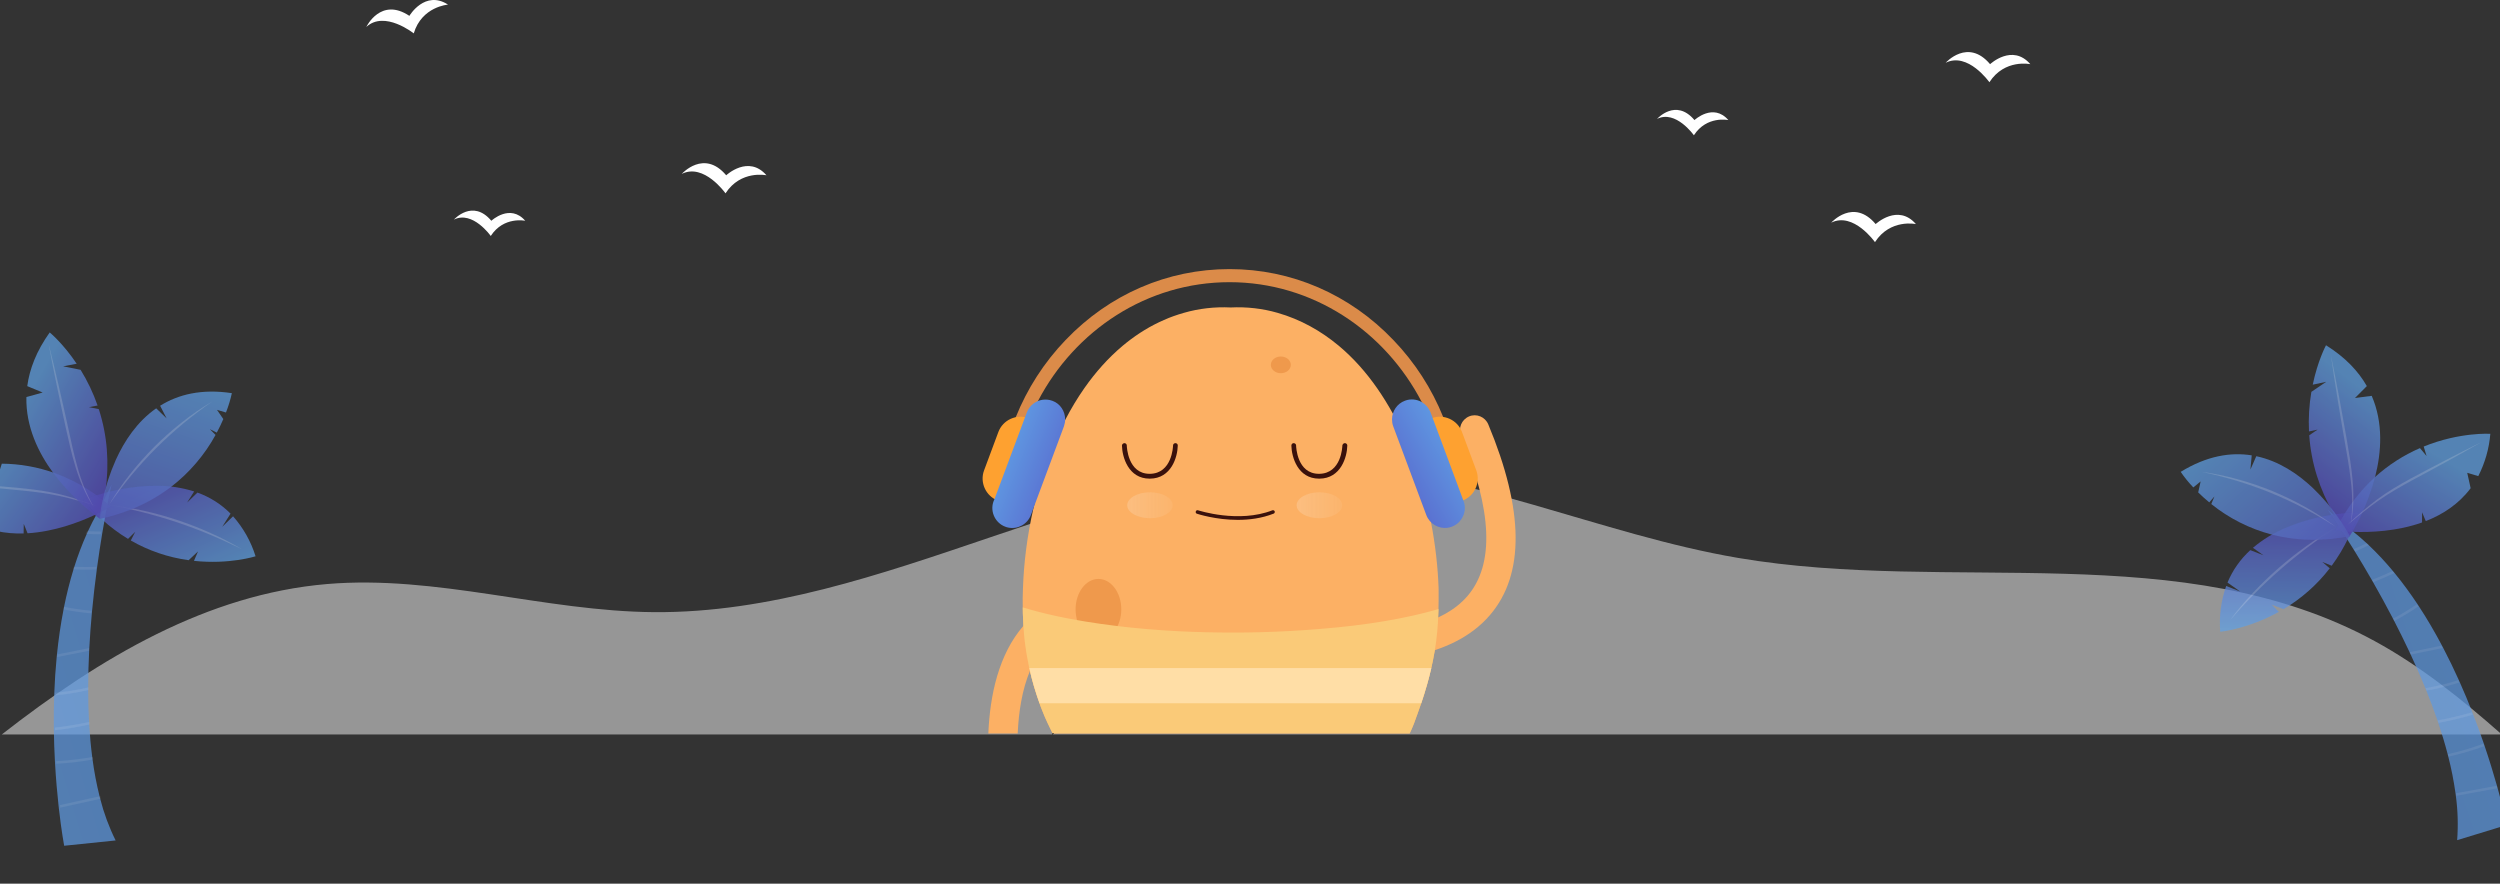 <svg width="1440" height="509" viewBox="0 0 1440 509" fill="none" xmlns="http://www.w3.org/2000/svg">
<rect x="0" y="0" width="1440" height="509" fill="#333333" stroke="none"/>
<path opacity="0.5" d="M1441.03 423.055H1.027C57.973 378.632 119.444 342.241 188.434 336.402C251.324 331.077 313.693 352.136 376.773 352.602C509.173 353.575 632.023 264.545 764.373 268.475C845.119 270.875 921.425 307.804 1001.22 321.375C1123.75 342.206 1257.07 308.899 1367.81 369.266C1394.03 383.558 1417.9 402.655 1441.03 423.055Z" fill="#FBFBFB"/>
<g opacity="0.85">
<path opacity="0.85" d="M1340.8 293.613C1340.94 293.816 1347.06 302.523 1355.76 316.605C1356.04 317.064 1356.33 317.528 1356.62 317.997C1359.59 322.854 1362.85 328.3 1366.26 334.227C1366.51 334.68 1366.77 335.133 1367.03 335.587C1370.73 342.061 1374.58 349.078 1378.44 356.491C1378.67 356.948 1378.91 357.406 1379.15 357.867C1382.1 363.586 1385.04 369.533 1387.91 375.64C1388.13 376.12 1388.36 376.601 1388.58 377.085C1391.49 383.35 1394.32 389.773 1396.97 396.291C1397.17 396.781 1397.37 397.272 1397.56 397.764C1399.83 403.402 1401.97 409.1 1403.93 414.818C1404.1 415.312 1404.26 415.807 1404.43 416.303C1406.44 422.265 1408.25 428.246 1409.79 434.186C1409.92 434.686 1410.05 435.187 1410.18 435.689C1411.95 442.583 1413.34 449.573 1414.33 456.627C1414.41 457.141 1414.47 457.654 1414.54 458.167C1415.71 466.69 1415.97 475.324 1415.32 483.929L1443.9 475.198C1443.9 475.198 1442.24 466.908 1438.58 453.759C1438.44 453.266 1438.3 452.767 1438.15 452.259C1436.29 445.677 1433.95 437.975 1431.1 429.546C1430.93 429.058 1430.76 428.568 1430.6 428.076C1428.78 422.791 1426.77 417.23 1424.55 411.502C1424.36 411.019 1424.17 410.536 1423.98 410.051C1421.81 404.496 1419.43 398.786 1416.85 393.004C1416.65 392.528 1416.43 392.055 1416.21 391.581C1413.47 385.498 1410.51 379.346 1407.3 373.221C1407.05 372.744 1406.8 372.267 1406.55 371.791C1402.52 364.177 1398.12 356.619 1393.33 349.306C1393.05 348.87 1392.76 348.437 1392.48 348.008C1388.41 341.87 1384.06 335.917 1379.43 330.256C1379.09 329.843 1378.76 329.43 1378.41 329.023C1374.13 323.846 1369.54 318.922 1364.67 314.275C1364.26 313.879 1363.84 313.485 1363.42 313.095C1360.55 310.436 1357.61 307.907 1354.57 305.506L1340.8 293.613Z" fill="url(#paint0_linear)"/>
<g opacity="0.3">
<path opacity="0.3" d="M1414.82 458.397C1415.14 458.337 1415.45 458.281 1415.76 458.224L1438.45 454.062C1438.32 453.584 1438.19 453.1 1438.05 452.607L1415.51 456.739L1414.62 456.903C1414.69 457.401 1414.76 457.899 1414.82 458.397Z" fill="white"/>
<path opacity="0.3" d="M1410.31 435.844C1417.3 434.285 1424.17 432.269 1430.9 429.81C1430.74 429.336 1430.58 428.859 1430.42 428.38C1423.73 430.831 1416.89 432.836 1409.94 434.382C1410.06 434.869 1410.19 435.357 1410.31 435.844Z" fill="white"/>
<path opacity="0.3" d="M1404.01 414.968C1404.17 415.448 1404.33 415.927 1404.5 416.408C1411.16 415.176 1417.77 413.604 1424.28 411.7C1424.1 411.233 1423.92 410.764 1423.74 410.294C1417.24 412.188 1410.66 413.748 1404.01 414.968Z" fill="white"/>
<path opacity="0.3" d="M1396.99 396.379C1397.19 396.855 1397.38 397.331 1397.57 397.808C1399.64 397.456 1401.7 397.054 1403.75 396.604C1408.07 395.659 1412.34 394.502 1416.55 393.137C1416.35 392.674 1416.14 392.215 1415.93 391.757C1409.73 393.758 1403.4 395.303 1396.99 396.379Z" fill="white"/>
<path opacity="0.3" d="M1406.23 371.875L1387.9 375.653C1388.12 376.118 1388.33 376.584 1388.55 377.053L1406.96 373.26C1406.72 372.798 1406.48 372.336 1406.23 371.875Z" fill="white"/>
<path opacity="0.3" d="M1378.34 356.394C1378.57 356.842 1378.8 357.293 1379.03 357.747C1383.85 355.157 1388.54 352.323 1393.06 349.259C1392.79 348.831 1392.51 348.405 1392.22 347.98C1387.74 351.017 1383.11 353.826 1378.34 356.394Z" fill="white"/>
<path opacity="0.3" d="M1378.18 328.886C1374.24 330.713 1370.24 332.428 1366.19 334.032C1366.44 334.476 1366.69 334.919 1366.95 335.363C1371.07 333.724 1375.15 331.968 1379.18 330.093C1378.85 329.689 1378.52 329.285 1378.18 328.886Z" fill="white"/>
<path opacity="0.3" d="M1355.71 316.322C1355.98 316.772 1356.26 317.227 1356.55 317.687C1356.67 317.636 1356.79 317.584 1356.91 317.531C1359.47 316.418 1362 315.24 1364.5 313.997C1364.1 313.609 1363.69 313.224 1363.27 312.842C1360.78 314.066 1358.26 315.226 1355.71 316.322Z" fill="white"/>
</g>
<path opacity="0.85" d="M1278.86 363.89C1278.86 363.89 1294.63 362.417 1312.65 352.419L1308.47 348.315L1315.34 350.868C1325.63 344.77 1334.65 336.783 1341.93 327.346L1337.66 323.69L1343.06 325.856C1346.81 320.762 1350.06 315.325 1352.76 309.623C1353.03 309.068 1353.29 308.507 1353.55 307.94C1353.84 307.295 1354.13 306.642 1354.42 305.982C1354.62 305.497 1354.83 305.004 1355.04 304.511C1355.63 303.071 1356.21 301.598 1356.76 300.093C1357.35 298.462 1357.92 296.789 1358.45 295.075C1358.46 295.061 1358.46 295.05 1358.47 295.036L1358.42 295.038C1358.07 295.039 1355.69 295.077 1351.94 295.412C1350.15 295.572 1348.04 295.803 1345.69 296.13C1345.61 296.144 1345.51 296.156 1345.43 296.167L1344.13 296.358C1334.59 297.748 1325.24 300.351 1316.34 304.101C1309.58 306.956 1303.28 310.815 1297.68 315.543L1303.78 319.861L1296.17 316.88C1290.46 322.086 1285.98 328.466 1283.04 335.556L1290.31 340.69L1282.27 337.536C1279.29 346.02 1278.13 354.996 1278.86 363.89Z" fill="url(#paint1_linear)"/>
<path opacity="0.2" d="M1346.08 303.369C1340.1 306.708 1334.3 310.378 1328.72 314.362C1327.33 315.368 1325.95 316.379 1324.57 317.394L1320.49 320.529L1316.49 323.769L1312.57 327.099L1308.74 330.533L1305 334.051L1301.35 337.67C1300.16 338.898 1298.97 340.132 1297.79 341.372C1293.1 346.354 1288.7 351.592 1284.61 357.06C1289.11 351.916 1293.73 346.899 1298.52 342.054C1299.74 340.858 1300.95 339.658 1302.15 338.453L1305.85 334.92L1309.6 331.449L1313.43 328.055L1317.3 324.722L1321.25 321.467L1325.25 318.278C1326.61 317.247 1327.96 316.208 1329.31 315.161C1334.77 311.053 1340.37 307.143 1346.08 303.369Z" fill="white"/>
<path opacity="0.85" d="M1334.56 274.148C1336.99 281.832 1340.28 289.216 1344.36 296.167C1344.47 296.348 1344.58 296.535 1344.69 296.717C1345.54 298.157 1346.44 299.6 1347.38 301.047C1347.61 301.411 1347.85 301.776 1348.1 302.141C1348.94 303.41 1349.82 304.676 1350.73 305.938C1351.24 306.648 1351.77 307.359 1352.31 308.07C1352.6 308.456 1352.88 308.839 1353.19 309.223C1353.19 309.223 1353.9 308.148 1355.04 306.186C1355.12 306.068 1355.19 305.937 1355.26 305.807C1356.24 304.122 1357.49 301.857 1358.85 299.116C1359.05 298.707 1359.26 298.287 1359.47 297.857C1363.13 290.378 1366.02 282.569 1368.1 274.547C1371.72 260.357 1372.85 243.629 1366.11 228.011L1356.46 229.251L1363.3 222.386C1358.43 213.851 1350.9 205.796 1339.78 198.859C1339.78 198.859 1335.06 207.57 1332.13 221.581L1339.9 219.915L1331.35 225.712C1330.07 233.256 1329.61 240.902 1329.98 248.517L1334.93 247.454L1330.11 250.726C1330.67 258.69 1332.16 266.55 1334.56 274.148Z" fill="url(#paint2_linear)"/>
<path opacity="0.85" d="M1345.1 305.503C1345.1 305.503 1346.48 305.716 1348.91 305.934C1349.44 305.982 1350.01 306.031 1350.64 306.079C1351.38 306.136 1352.19 306.191 1353.06 306.237C1353.65 306.27 1354.26 306.3 1354.9 306.325C1355.13 306.336 1355.37 306.347 1355.61 306.353C1365.4 306.698 1380.61 306.101 1395.09 300.95L1395.12 295.076L1397.24 300.153C1406.95 296.365 1416.2 290.42 1423.09 281.206L1421.12 272.337L1427.49 274.244C1431.38 266.62 1433.74 258.341 1434.43 249.873C1434.43 249.873 1416.85 248.753 1396.05 257.208L1397.71 262.672L1393.9 258.108C1384.33 262.249 1375.51 267.947 1367.81 274.964C1362.45 279.86 1357.66 285.329 1353.53 291.265C1352.53 292.691 1351.55 294.165 1350.59 295.687C1349.74 297.051 1348.9 298.456 1348.08 299.905C1347.82 300.346 1347.57 300.792 1347.33 301.241C1347.11 301.647 1346.89 302.056 1346.67 302.468C1346.63 302.527 1346.6 302.59 1346.57 302.652C1346.07 303.585 1345.58 304.536 1345.1 305.503Z" fill="url(#paint3_linear)"/>
<path opacity="0.2" d="M1429.63 254.462C1422.76 257.824 1415.96 261.296 1409.17 264.807C1402.38 268.319 1395.62 271.864 1388.87 275.485C1385.52 277.322 1382.17 279.191 1378.9 281.188C1375.63 283.185 1372.42 285.293 1369.34 287.586C1363.25 292.215 1357.43 297.179 1351.9 302.453C1357.84 297.658 1363.71 292.759 1369.93 288.392C1371.49 287.301 1373.07 286.246 1374.67 285.214C1376.27 284.181 1377.89 283.192 1379.53 282.226C1382.8 280.275 1386.13 278.424 1389.49 276.61C1392.84 274.782 1396.21 272.991 1399.57 271.174C1402.93 269.357 1406.3 267.538 1409.64 265.689C1416.33 262.005 1423.01 258.289 1429.63 254.462Z" fill="white"/>
<path opacity="0.85" d="M1263.35 280.75L1267.57 277.298L1266.16 283.634C1268.03 285.469 1270.16 287.413 1272.54 289.382L1275.52 285.935L1273.7 290.327C1283.86 298.522 1295.68 304.501 1308.39 307.88C1318.62 310.527 1329.25 311.468 1339.84 310.662C1339.91 310.66 1339.97 310.654 1340.04 310.647C1340.47 310.617 1340.91 310.583 1341.35 310.545C1342.11 310.481 1342.86 310.408 1343.62 310.328C1345.36 310.144 1347.13 309.914 1348.92 309.637C1350.04 309.467 1351.16 309.276 1352.3 309.064C1352.72 308.988 1353.15 308.907 1353.59 308.823C1353.59 308.823 1353.41 308.501 1353.08 307.907C1352.71 307.228 1352.12 306.199 1351.32 304.896C1351.31 304.883 1351.31 304.868 1351.3 304.853C1350.51 303.579 1349.55 302.042 1348.38 300.324C1343.69 293.33 1338.24 286.862 1332.15 281.031C1323.57 272.937 1312.61 265.525 1299.63 262.771L1296.24 270.46L1296.99 262.282C1284.92 260.356 1271.19 262.521 1256.08 271.781C1258.25 274.965 1260.68 277.964 1263.35 280.75Z" fill="url(#paint4_linear)"/>
<path opacity="0.2" d="M1342.56 204.368C1343.68 212.471 1344.94 220.545 1346.25 228.62C1346.88 232.657 1347.57 236.686 1348.24 240.72L1350.3 252.802C1351.01 256.828 1351.72 260.849 1352.38 264.877C1353.05 268.901 1353.62 272.938 1354.08 276.988C1355.08 285.092 1355.09 293.299 1354.11 301.437C1354.92 297.394 1355.38 293.298 1355.5 289.191C1355.61 285.081 1355.48 280.971 1355.12 276.881C1354.79 272.79 1354.23 268.725 1353.63 264.675C1353.01 260.626 1352.3 256.599 1351.62 252.57L1349.48 240.497C1348.74 236.482 1348.03 232.452 1347.27 228.436C1345.77 220.401 1344.23 212.372 1342.56 204.368Z" fill="white"/>
<path opacity="0.2" d="M1345.23 303.34C1339.64 299.151 1333.78 295.34 1327.67 291.934C1326.13 291.098 1324.59 290.266 1323.05 289.438L1318.35 287.083L1313.58 284.873L1308.75 282.797L1303.84 280.882L1298.88 279.104L1293.87 277.485C1292.18 276.987 1290.49 276.498 1288.8 276.017C1282.03 274.149 1275.13 272.735 1268.15 271.784C1275.02 273.246 1281.81 274.954 1288.51 276.982C1290.17 277.521 1291.83 278.049 1293.5 278.567L1298.46 280.262L1303.37 282.064L1308.23 283.993L1313.05 286.025L1317.81 288.181L1322.52 290.441C1324.06 291.24 1325.61 292.031 1327.17 292.814C1333.34 296.051 1339.35 299.583 1345.23 303.34Z" fill="white"/>
</g>
<g opacity="0.85">
<path opacity="0.85" d="M147.207 320.424C147.207 320.424 132.091 325.239 111.722 323.051L114.057 317.617L108.654 322.673C96.885 321.06 85.573 317.209 75.34 311.331L77.923 306.277L73.746 310.394C68.38 307.154 63.353 303.399 58.737 299.184C58.283 298.775 57.833 298.358 57.387 297.934C56.873 297.453 56.363 296.962 55.857 296.462C55.486 296.095 55.107 295.721 54.736 295.344C53.65 294.246 52.574 293.108 51.507 291.93C50.35 290.655 49.205 289.329 48.072 287.954C48.062 287.943 48.055 287.934 48.045 287.923L48.087 287.907C48.413 287.771 50.629 286.872 54.211 285.715C55.93 285.159 57.962 284.548 60.253 283.93C60.339 283.909 60.428 283.884 60.513 283.86L61.781 283.529C71.115 281.075 80.714 279.823 90.339 279.802C97.647 279.793 104.897 280.897 111.835 283.074L107.794 289.461L113.71 283.724C120.924 286.303 127.445 290.447 132.799 295.855L127.994 303.453L134.249 297.384C140.152 304.067 144.565 311.914 147.207 320.424Z" fill="url(#paint5_linear)"/>
<path opacity="0.2" d="M62.596 290.802C69.371 291.545 76.093 292.669 82.729 294.168C84.385 294.556 86.041 294.948 87.695 295.347L92.628 296.649L97.523 298.081L102.387 299.625L107.2 301.303L111.97 303.09L116.687 305.004C118.246 305.672 119.802 306.349 121.353 307.034C127.539 309.807 133.556 312.928 139.374 316.384C133.304 313.388 127.169 310.557 120.934 307.955C119.366 307.325 117.801 306.689 116.24 306.047L111.511 304.226L106.752 302.486L101.955 300.844L97.132 299.28L92.275 297.816L87.392 296.433C85.753 296.012 84.116 295.581 82.481 295.141C75.913 293.477 69.279 292.056 62.596 290.802Z" fill="white"/>
<path opacity="0.85" d="M64.281 279.126C64.221 279.371 61.823 289.804 59.059 306.208C58.968 306.743 58.878 307.283 58.787 307.829C57.852 313.479 56.882 319.782 55.951 326.588C55.883 327.108 55.812 327.628 55.743 328.148C54.751 335.571 53.813 343.561 53.023 351.916C52.977 352.429 52.931 352.945 52.885 353.463C52.298 359.899 51.8 366.545 51.439 373.305C51.41 373.837 51.382 374.37 51.356 374.904C51.009 381.83 50.801 388.868 50.789 395.927C50.787 396.459 50.787 396.99 50.79 397.52C50.802 403.616 50.956 409.718 51.288 415.765C51.314 416.288 51.345 416.811 51.377 417.334C51.75 423.628 52.316 429.862 53.109 435.956C53.174 436.47 53.243 436.983 53.313 437.496C54.255 444.56 55.586 451.562 57.3 458.473C57.427 458.975 57.556 459.477 57.688 459.976C59.797 468.312 62.784 476.396 66.603 484.099L36.956 487.154C36.956 487.154 35.391 478.842 33.863 465.258C33.808 464.748 33.751 464.233 33.691 463.707C32.951 456.897 32.233 448.866 31.719 439.961C31.69 439.445 31.662 438.927 31.63 438.407C31.331 432.814 31.112 426.894 31.021 420.728C31.015 420.208 31.009 419.688 31.001 419.166C30.934 413.183 30.993 406.979 31.215 400.629C31.226 400.109 31.25 399.587 31.272 399.065C31.529 392.374 31.967 385.532 32.641 378.62C32.692 378.082 32.745 377.544 32.801 377.005C33.677 368.396 34.914 359.696 36.602 351.07C36.698 350.558 36.799 350.047 36.905 349.538C38.366 342.28 40.151 335.084 42.314 328.047C42.469 327.534 42.626 327.021 42.794 326.51C44.815 320.056 47.21 313.717 49.967 307.525C50.203 306.997 50.442 306.471 50.686 305.945C52.333 302.374 54.11 298.887 56.018 295.484L64.281 279.126Z" fill="url(#paint6_linear)"/>
<path opacity="0.85" d="M63.774 291.809C63.774 291.809 62.572 292.549 60.413 293.702C59.942 293.954 59.427 294.225 58.868 294.514C58.202 294.857 57.474 295.225 56.688 295.608C56.158 295.869 55.605 296.136 55.024 296.409C54.81 296.511 54.595 296.614 54.373 296.716C45.46 300.864 31.184 306.266 15.885 307.169L13.677 301.742L13.608 307.27C3.225 307.565 -7.528 305.685 -17.329 299.863L-18.815 290.889L-23.988 295.146C-30.42 289.618 -35.678 282.884 -39.467 275.324C-39.467 275.324 -23.649 267.409 -1.28 267.088L-0.78 272.793L1.04 267.08C11.428 267.161 21.701 268.978 31.428 272.453C38.2 274.887 44.662 278.07 50.692 281.943C52.144 282.872 53.596 283.853 55.048 284.886C56.349 285.811 57.648 286.783 58.945 287.802C59.344 288.111 59.739 288.426 60.132 288.746C60.49 289.034 60.847 289.325 61.204 289.62C61.256 289.663 61.309 289.708 61.362 289.752C62.166 290.416 62.97 291.102 63.774 291.809Z" fill="url(#paint7_linear)"/>
<g opacity="0.3">
<path opacity="0.3" d="M58.164 460.027C57.847 460.095 57.535 460.166 57.225 460.234L34.686 465.214C34.633 464.721 34.58 464.221 34.524 463.713L56.91 458.766L57.792 458.572C57.912 459.059 58.037 459.544 58.164 460.027Z" fill="white"/>
<path opacity="0.3" d="M53.673 437.459C46.635 438.747 39.525 439.571 32.393 439.927C32.367 439.427 32.341 438.923 32.314 438.418C39.408 438.069 46.48 437.25 53.48 435.964C53.544 436.463 53.607 436.961 53.673 437.459Z" fill="white"/>
<path opacity="0.3" d="M51.534 415.778C51.557 416.286 51.585 416.791 51.614 417.297C44.987 418.752 38.294 419.869 31.561 420.643C31.557 420.14 31.553 419.636 31.548 419.132C38.259 418.356 44.931 417.236 51.534 415.778Z" fill="white"/>
<path opacity="0.3" d="M50.894 395.918C50.889 396.434 50.887 396.948 50.888 397.462C48.844 397.943 46.789 398.375 44.722 398.757C40.377 399.565 35.998 400.158 31.601 400.535C31.614 400.031 31.64 399.526 31.664 399.019C38.135 398.457 44.563 397.42 50.894 395.918Z" fill="white"/>
<path opacity="0.3" d="M32.999 376.931L51.363 373.298C51.333 373.812 51.303 374.328 51.274 374.845L32.834 378.495C32.888 377.974 32.941 377.453 32.999 376.931Z" fill="white"/>
<path opacity="0.3" d="M52.763 351.806C52.715 352.312 52.667 352.819 52.62 353.33C47.217 352.843 41.85 352.079 36.541 351.04C36.638 350.535 36.74 350.032 36.847 349.531C42.102 350.562 47.415 351.321 52.763 351.806Z" fill="white"/>
<path opacity="0.3" d="M42.47 326.491C46.792 326.622 51.121 326.631 55.458 326.517C55.388 327.027 55.316 327.537 55.246 328.047C50.825 328.16 46.407 328.145 41.99 328.001C42.147 327.496 42.303 326.99 42.47 326.491Z" fill="white"/>
<path opacity="0.3" d="M58.366 306.161C58.275 306.687 58.183 307.218 58.091 307.755C57.959 307.756 57.829 307.755 57.697 307.754C54.922 307.738 52.149 307.65 49.378 307.49C49.612 306.971 49.851 306.452 50.093 305.935C52.846 306.08 55.604 306.155 58.366 306.161Z" fill="white"/>
</g>
<path opacity="0.2" d="M-33.367 277.656C-25.767 278.082 -18.181 278.633 -10.6 279.229C-3.019 279.824 4.552 280.46 12.131 281.175C15.917 281.563 19.704 281.985 23.473 282.553C27.241 283.121 30.994 283.817 34.69 284.736C42.044 286.638 49.276 288.955 56.352 291.674C49.072 289.561 41.826 287.321 34.446 285.714C32.6 285.314 30.746 284.956 28.886 284.625C27.026 284.294 25.154 284.015 23.28 283.761C19.532 283.234 15.763 282.824 11.986 282.457C8.211 282.074 4.421 281.739 0.641 281.37C-3.139 281.002 -6.927 280.634 -10.704 280.23C-18.268 279.441 -25.824 278.61 -33.367 277.656Z" fill="white"/>
<path opacity="0.85" d="M61.548 259.06C62.165 267.115 61.885 275.224 60.71 283.243C60.68 283.452 60.649 283.667 60.617 283.878C60.369 285.541 60.079 287.225 59.748 288.931C59.667 289.36 59.581 289.79 59.491 290.223C59.186 291.718 58.848 293.228 58.477 294.754C58.268 295.611 58.048 296.472 57.818 297.339C57.695 297.809 57.572 298.276 57.437 298.748C57.437 298.748 56.376 298.033 54.588 296.665C54.478 296.584 54.362 296.491 54.244 296.4C52.715 295.223 50.72 293.615 48.438 291.613C48.096 291.314 47.748 291.007 47.392 290.692C41.229 285.202 35.647 279.111 30.729 272.509C22.099 260.798 14.81 245.776 15.206 228.705L24.578 226.087L15.697 222.409C17.01 212.618 20.955 202.234 28.634 191.482C28.634 191.482 36.238 197.697 44.171 209.508L36.376 210.999L46.433 213.023C50.429 219.5 53.706 226.39 56.209 233.574L51.236 234.525L56.911 235.668C59.367 243.25 60.923 251.1 61.548 259.06Z" fill="url(#paint8_linear)"/>
<path opacity="0.85" d="M130.156 237.606L124.976 236.067L128.632 241.377C127.59 243.805 126.35 246.437 124.876 249.194L120.843 247.173L124.159 250.521C117.818 262.086 109.128 272.247 98.643 280.355C90.181 286.813 80.713 291.849 70.627 295.257C70.566 295.281 70.504 295.301 70.442 295.32C70.027 295.463 69.612 295.603 69.189 295.74C68.472 295.975 67.75 296.203 67.018 296.426C65.341 296.941 63.627 297.419 61.866 297.866C60.772 298.143 59.662 298.408 58.534 298.66C58.112 298.757 57.684 298.85 57.256 298.941C57.256 298.941 57.294 298.576 57.378 297.897C57.473 297.122 57.635 295.939 57.887 294.421C57.891 294.406 57.891 294.39 57.895 294.372C58.143 292.886 58.466 291.085 58.9 289.041C60.638 280.731 63.262 272.616 66.729 264.832C71.642 253.983 79.005 242.833 89.97 235.197L95.964 240.979L92.229 233.71C102.659 227.197 116.146 223.819 133.55 226.459C132.724 230.255 131.59 233.983 130.156 237.606Z" fill="url(#paint9_linear)"/>
<path opacity="0.2" d="M62.919 290.577C66.518 284.513 70.519 278.69 74.896 273.144C76.004 271.769 77.117 270.395 78.234 269.025L81.696 265.006L85.283 261.094L88.98 257.278L92.797 253.584L96.716 249.996L100.746 246.533C102.117 245.412 103.494 244.297 104.877 243.19C110.439 238.807 116.286 234.795 122.38 231.18C116.579 235.226 110.938 239.467 105.511 243.966C104.172 245.111 102.829 246.25 101.482 247.384L97.537 250.893L93.67 254.486L89.897 258.176L86.203 261.943L82.608 265.802L79.098 269.739C77.967 271.084 76.828 272.424 75.682 273.758C71.188 279.175 66.952 284.797 62.919 290.577Z" fill="white"/>
<path opacity="0.2" d="M27.905 197.708C29.924 205.633 31.815 213.587 33.66 221.55C34.594 225.529 35.482 229.518 36.393 233.503L39.053 245.472C39.918 249.466 40.776 253.459 41.692 257.435C42.59 261.415 43.592 265.366 44.697 269.287C46.833 277.165 49.923 284.757 53.903 291.905C51.629 288.476 49.654 284.866 47.998 281.111C46.342 277.353 44.907 273.504 43.697 269.583C42.459 265.672 41.434 261.701 40.46 257.724C39.504 253.743 38.635 249.747 37.748 245.758L35.161 233.773C34.322 229.773 33.461 225.778 32.646 221.772C30.992 213.767 29.384 205.752 27.905 197.708Z" fill="white"/>
</g>
<path d="M1054.78 128.268C1054.78 128.268 1067.58 113.873 1080.38 129.068C1080.38 129.068 1093.18 117.074 1103.57 129.068C1103.57 129.068 1088.77 125.868 1079.98 139.468C1079.98 139.463 1067.58 121.873 1054.78 128.268Z" fill="white"/>
<path d="M954.46 68.495C954.46 68.495 965.236 56.375 976.011 69.168C976.011 69.168 986.787 59.068 995.542 69.168C995.542 69.168 983.083 66.474 975.677 77.923C975.677 77.924 965.236 63.11 954.46 68.495Z" fill="white"/>
<path d="M1120.7 36.167C1120.7 36.167 1133.5 21.772 1146.29 36.967C1146.29 36.967 1159.09 24.967 1169.48 36.967C1169.48 36.967 1154.69 33.767 1145.89 47.367C1145.89 47.364 1133.5 29.771 1120.7 36.167Z" fill="white"/>
<g clip-path="url(#clip0)">
<path d="M763.262 379.874C792.88 382.407 835.788 380.634 858.318 354.163C878.253 330.796 877.873 293.876 857.242 244.418C855.407 240.111 850.47 238.022 846.167 239.858C841.863 241.695 839.775 246.634 841.61 250.94C859.583 294.003 860.849 324.97 845.407 343.145C816.296 377.341 736.302 358.723 735.543 358.533C730.986 357.456 726.43 360.243 725.354 364.802C724.278 369.362 727.063 373.922 731.619 374.998C732.948 375.378 745.795 378.354 763.262 379.874Z" fill="#FCB064"/>
<path d="M710.482 364.549C710.355 365.246 710.229 365.879 709.912 366.576C708.077 370.882 703.141 372.972 698.837 371.135C691.939 368.222 685.294 365.816 679.029 363.789C666.498 359.736 655.17 357.393 645.107 356.823C637.766 356.38 631.185 356.823 625.236 358.216C623.843 358.533 622.451 358.913 621.122 359.356C615.616 361.129 610.806 363.789 606.693 367.336C601.187 372.022 597.01 378.038 593.972 384.814C593.719 385.32 593.529 385.827 593.276 386.397C588.72 397.289 586.758 410.018 586.188 422.493H569.291C570.177 400.582 575.176 377.025 589.416 360.56C591.314 358.343 593.403 356.317 595.681 354.353C596.441 353.72 597.2 353.087 597.959 352.517C604.794 347.261 612.642 343.651 621.565 341.625C628.084 340.105 635.172 339.472 642.829 339.725C660.676 340.232 681.56 345.488 705.356 355.43C709.026 357.013 711.051 360.813 710.482 364.549Z" fill="#FCB064"/>
<path d="M828.573 350.807C828.573 351.377 828.573 352.01 828.51 352.58C828.51 353.087 828.51 353.53 828.447 354.037C828.447 354.544 828.383 355.113 828.383 355.62C828.32 356.887 828.257 358.153 828.194 359.356C828.194 359.863 828.13 360.306 828.067 360.813C828.067 361.193 828.004 361.573 828.004 361.953C827.94 362.649 827.877 363.346 827.814 364.043C827.497 367.526 827.054 371.009 826.485 374.492C826.105 376.645 825.725 378.734 825.282 380.888C825.156 381.521 825.029 382.217 824.839 382.851C824.776 383.294 824.65 383.674 824.586 384.054C824.523 384.307 824.46 384.561 824.396 384.814C824.207 385.574 824.017 386.397 823.827 387.157C823.637 387.98 823.447 388.74 823.257 389.5C823.194 389.88 823.067 390.197 823.004 390.513C822.814 391.147 822.688 391.78 822.498 392.413C822.308 393.11 822.118 393.806 821.928 394.503C821.738 395.2 821.549 395.896 821.295 396.593C821.169 397.036 821.042 397.416 820.916 397.859C820.726 398.556 820.473 399.316 820.283 400.012C819.777 401.722 819.207 403.369 818.637 405.015C817.941 407.105 817.245 409.131 816.486 411.158C816.232 411.791 816.043 412.424 815.79 413.058C815.536 413.754 815.283 414.451 815.03 415.148C814.84 415.591 814.65 416.034 814.524 416.541C814.334 416.984 814.207 417.427 814.018 417.807C813.891 418.061 813.828 418.314 813.701 418.567C813.574 418.947 813.385 419.264 813.258 419.644C812.878 420.594 812.435 421.544 811.992 422.43H606.313C606.123 422.05 605.933 421.67 605.744 421.29C605.427 420.657 605.111 420.024 604.794 419.327C604.731 419.264 604.731 419.137 604.668 419.074C604.351 418.441 604.098 417.807 603.782 417.237C603.718 417.174 603.718 417.047 603.655 416.984C603.402 416.414 603.149 415.907 602.896 415.338C602.706 414.958 602.516 414.514 602.326 414.071C602.073 413.564 601.883 413.058 601.63 412.488C601.503 412.234 601.44 411.981 601.314 411.728C601.124 411.285 600.997 410.905 600.807 410.461C600.364 409.385 599.985 408.372 599.542 407.295C599.225 406.535 598.972 405.775 598.719 405.015C597.833 402.609 597.073 400.202 596.314 397.796C596.061 396.973 595.808 396.149 595.555 395.326C595.428 394.883 595.301 394.44 595.175 393.996C594.922 393.11 594.669 392.223 594.415 391.273C594.352 391.02 594.289 390.767 594.226 390.513C594.099 390.07 594.036 389.69 593.909 389.247C593.783 388.74 593.656 388.17 593.529 387.664C593.466 387.474 593.466 387.284 593.403 387.094C593.34 386.904 593.34 386.714 593.276 386.524V386.46C593.276 386.397 593.276 386.334 593.213 386.334C593.086 385.827 592.96 385.257 592.833 384.751C592.833 384.687 592.833 384.687 592.833 384.624C592.643 383.801 592.454 382.977 592.327 382.154C592.327 382.091 592.327 382.091 592.327 382.027C592.137 381.204 592.011 380.381 591.821 379.558C591.631 378.734 591.504 377.911 591.378 377.088C591.378 376.961 591.314 376.835 591.314 376.708C591.188 375.948 591.061 375.188 590.935 374.428C590.935 374.365 590.935 374.302 590.935 374.238C590.808 373.415 590.682 372.592 590.555 371.768C590.555 371.705 590.555 371.642 590.555 371.579C590.492 371.009 590.365 370.375 590.302 369.805C590.239 369.489 590.239 369.109 590.175 368.792C590.112 368.412 590.049 367.969 590.049 367.589C589.985 367.146 589.922 366.639 589.922 366.196C589.859 365.436 589.796 364.676 589.732 363.916C589.606 362.776 589.542 361.636 589.479 360.496C589.416 360.053 589.416 359.61 589.416 359.166C589.289 357.33 589.226 355.43 589.163 353.467C589.099 352.264 589.099 351.061 589.099 349.857C589.036 346.248 589.036 342.511 589.226 338.775C589.732 323.957 591.694 308.378 595.238 292.863C599.288 275.131 605.364 257.59 613.654 241.695C616.945 235.362 620.552 229.346 624.539 223.647C630.995 214.401 638.399 206.105 646.69 199.139C647.449 198.506 648.272 197.872 649.031 197.239C655.613 192.046 662.701 187.677 670.422 184.32C674.092 182.674 677.89 181.344 681.877 180.204C690.61 177.671 699.786 176.658 708.9 177.101C718.013 176.658 727.189 177.671 735.923 180.204C749.149 184.004 760.857 190.59 771.11 199.139C779.463 206.105 786.805 214.401 793.26 223.647C796.487 228.269 799.525 233.209 802.31 238.275C812.752 257.273 819.966 278.931 824.207 300.526C826.738 313.508 828.194 326.426 828.637 338.838C828.637 342.955 828.7 346.944 828.573 350.807Z" fill="#FCB064"/>
<path d="M632.703 368.539C639.973 368.539 645.867 360.685 645.867 350.997C645.867 341.309 639.973 333.456 632.703 333.456C625.433 333.456 619.54 341.309 619.54 350.997C619.54 360.685 625.433 368.539 632.703 368.539Z" fill="#EF994C"/>
<path d="M737.758 214.971C740.939 214.971 743.517 212.816 743.517 210.158C743.517 207.5 740.939 205.345 737.758 205.345C734.577 205.345 731.999 207.5 731.999 210.158C731.999 212.816 734.577 214.971 737.758 214.971Z" fill="#EF994C"/>
<path d="M672.763 415.717C677.307 415.717 680.991 411.861 680.991 407.105C680.991 402.348 677.307 398.492 672.763 398.492C668.22 398.492 664.536 402.348 664.536 407.105C664.536 411.861 668.22 415.717 672.763 415.717Z" fill="#EF994C"/>
<path d="M769.401 405.902C773.7 405.902 777.185 402.216 777.185 397.669C777.185 393.123 773.7 389.437 769.401 389.437C765.102 389.437 761.617 393.123 761.617 397.669C761.617 402.216 765.102 405.902 769.401 405.902Z" fill="#EF994C"/>
<path d="M816.739 368.792C819.465 368.792 821.675 366.042 821.675 362.649C821.675 359.257 819.465 356.507 816.739 356.507C814.013 356.507 811.802 359.257 811.802 362.649C811.802 366.042 814.013 368.792 816.739 368.792Z" fill="#EF994C"/>
<path d="M828.573 350.807C828.573 351.377 828.573 352.01 828.51 352.58C828.51 353.087 828.51 353.53 828.447 354.037C828.447 354.543 828.383 355.113 828.383 355.62C828.32 356.886 828.257 358.153 828.194 359.356C828.194 359.863 828.13 360.306 828.067 360.813C828.067 361.193 828.004 361.573 828.004 361.953C827.94 362.649 827.877 363.346 827.814 364.042C827.497 367.525 827.054 371.008 826.485 374.491C826.105 376.644 825.725 378.734 825.282 380.887C825.156 381.521 825.029 382.217 824.839 382.851C824.776 383.294 824.65 383.674 824.586 384.054C824.523 384.307 824.46 384.56 824.396 384.814C824.207 385.574 824.017 386.397 823.827 387.157C823.637 387.98 823.447 388.74 823.257 389.5C823.194 389.88 823.067 390.196 823.004 390.513C822.814 391.146 822.688 391.78 822.498 392.413C822.308 393.11 822.118 393.806 821.928 394.503C821.738 395.199 821.549 395.896 821.295 396.592C821.169 397.036 821.042 397.416 820.916 397.859C820.726 398.556 820.473 399.316 820.283 400.012C819.777 401.659 819.207 403.368 818.637 405.015C817.941 407.105 817.245 409.131 816.486 411.158C816.232 411.791 816.043 412.424 815.79 413.058C815.536 413.754 815.283 414.451 815.03 415.147C814.84 415.591 814.65 416.034 814.524 416.54C814.334 416.984 814.207 417.427 814.017 417.807C813.891 418.06 813.828 418.314 813.701 418.567C813.574 418.947 813.385 419.264 813.258 419.644C812.878 420.593 812.435 421.543 811.992 422.43H606.313C606.376 422.557 606.44 422.683 606.503 422.81C606.44 422.683 606.376 422.557 606.313 422.43C606.123 422.05 605.933 421.67 605.744 421.29C605.427 420.657 605.111 420.023 604.794 419.327C604.731 419.264 604.731 419.137 604.668 419.074C604.351 418.44 604.098 417.807 603.782 417.237C603.718 417.174 603.718 417.047 603.655 416.984C603.402 416.414 603.149 415.907 602.896 415.337C602.706 414.957 602.516 414.514 602.326 414.071C602.073 413.564 601.883 413.058 601.63 412.488C601.503 412.234 601.44 411.981 601.314 411.728C601.124 411.284 600.997 410.904 600.807 410.461C600.364 409.385 599.985 408.371 599.542 407.295C599.225 406.535 598.972 405.775 598.719 405.015C597.833 402.609 597.073 400.202 596.314 397.796C596.061 396.972 595.808 396.149 595.555 395.326C595.428 394.883 595.301 394.439 595.175 393.996C594.922 393.11 594.669 392.223 594.415 391.273C594.352 391.02 594.289 390.766 594.226 390.513C594.099 390.07 594.036 389.69 593.909 389.247C593.783 388.74 593.656 388.17 593.529 387.663C593.466 387.473 593.466 387.283 593.403 387.093C593.34 386.903 593.34 386.713 593.276 386.524V386.46C593.276 386.397 593.276 386.334 593.213 386.334C593.086 385.827 592.96 385.257 592.833 384.75C592.833 384.687 592.833 384.687 592.833 384.624C592.643 383.8 592.454 382.977 592.327 382.154C592.327 382.091 592.327 382.091 592.327 382.027C592.137 381.204 592.011 380.381 591.821 379.558C591.631 378.734 591.504 377.911 591.378 377.088C591.378 376.961 591.314 376.834 591.314 376.708C591.188 375.948 591.061 375.188 590.935 374.428C590.935 374.365 590.935 374.301 590.935 374.238C590.808 373.415 590.682 372.592 590.555 371.768C590.555 371.705 590.555 371.642 590.555 371.578C590.492 371.008 590.365 370.375 590.302 369.805C590.239 369.489 590.239 369.109 590.175 368.792C590.112 368.412 590.049 367.969 590.049 367.589C589.985 367.145 589.922 366.639 589.922 366.196C589.859 365.436 589.796 364.676 589.732 363.916C589.606 362.776 589.542 361.636 589.479 360.496C589.416 360.053 589.416 359.61 589.416 359.166C589.289 357.33 589.226 355.43 589.163 353.467C589.099 352.264 589.099 351.06 589.099 349.857C591.947 350.744 594.985 351.567 598.086 352.39C604.921 354.163 612.452 355.81 620.552 357.203C622.135 357.52 623.717 357.773 625.299 358.026C631.184 358.976 637.323 359.863 643.652 360.623C654.79 361.953 666.688 362.966 679.029 363.599C689.091 364.106 699.47 364.359 710.165 364.359H710.482C715.545 364.359 720.544 364.296 725.417 364.169C737.505 363.852 749.149 363.219 760.288 362.269C787.058 360.179 810.537 356.127 828.573 350.807Z" fill="#FACA78"/>
<path d="M824.46 384.814C822.878 391.59 820.852 398.429 818.637 405.078H598.782C596.377 398.429 594.415 391.653 592.897 384.814H824.46Z" fill="#FFDEA6"/>
<path d="M774.654 255.247C774.654 255.247 774.717 255.247 774.654 255.247C775.476 255.247 776.046 255.88 776.046 256.64C775.919 263.162 772.375 275.638 759.971 275.701C759.908 275.701 759.845 275.701 759.781 275.701C747.504 275.701 743.96 263.226 743.833 256.64C743.833 255.88 744.403 255.247 745.162 255.247C745.859 255.247 746.555 255.817 746.555 256.576C746.555 257.273 747.061 272.915 759.718 272.915C759.781 272.915 759.781 272.915 759.845 272.915C772.692 272.788 773.198 257.21 773.198 256.576C773.325 255.88 773.894 255.247 774.654 255.247Z" fill="#3A110C"/>
<path d="M647.639 255.247C648.398 255.247 649.031 255.817 649.031 256.576C649.031 257.273 649.601 272.915 662.195 272.915C662.258 272.915 662.258 272.915 662.321 272.915C675.105 272.788 675.674 257.21 675.674 256.576C675.674 255.817 676.307 255.247 677.067 255.247C677.826 255.247 678.459 255.88 678.396 256.64C678.269 263.162 674.725 275.638 662.321 275.701C662.258 275.701 662.195 275.701 662.195 275.701C649.917 275.701 646.373 263.226 646.247 256.64C646.247 255.943 646.879 255.31 647.639 255.247Z" fill="#3A110C"/>
<g opacity="0.43">
<path opacity="0.43" d="M675.485 291.027C675.485 295.143 669.599 298.499 662.384 298.499C655.17 298.499 649.284 295.143 649.284 291.027C649.284 286.91 655.17 283.554 662.384 283.554C669.599 283.554 675.485 286.91 675.485 291.027Z" fill="url(#paint10_linear)"/>
</g>
<g opacity="0.43">
<path opacity="0.43" d="M773.072 291.027C773.072 295.143 767.186 298.499 759.971 298.499C752.757 298.499 746.871 295.143 746.871 291.027C746.871 286.91 752.757 283.554 759.971 283.554C767.186 283.554 773.072 286.91 773.072 291.027Z" fill="url(#paint11_linear)"/>
</g>
<path d="M712.95 299.449C700.293 299.449 690.04 296.093 689.408 295.903C688.838 295.713 688.585 295.143 688.775 294.573C688.965 294.003 689.534 293.75 690.104 293.94C690.357 294.003 713.393 301.539 732.885 293.94C733.391 293.75 734.024 294.003 734.214 294.509C734.404 295.016 734.151 295.649 733.644 295.839C726.746 298.562 719.532 299.449 712.95 299.449Z" fill="#3A110C"/>
<path d="M841.61 288.683C841.547 287.164 841.484 285.644 841.357 284.124C841.357 284.06 841.357 283.997 841.357 283.934C840.281 268.735 836.864 253.98 831.295 240.238C824.713 223.9 815.03 208.828 802.626 195.909C777.438 169.502 743.897 155 708.203 155C672.51 155 638.969 169.502 613.781 195.846C601.314 208.828 591.694 223.9 585.049 240.365C579.986 252.967 576.695 266.329 575.366 280.134C575.176 282.224 574.987 284.314 574.923 286.404C574.86 287.1 574.86 287.733 574.86 288.43C574.797 290.393 574.733 292.356 574.733 294.319C574.733 295.459 574.733 296.599 574.797 297.739C576.062 300.146 578.151 302.109 580.872 303.122C581.442 303.312 582.011 303.502 582.581 303.629C582.391 300.589 582.264 297.486 582.264 294.319C582.264 292.42 582.328 290.52 582.391 288.683C583.087 271.838 586.821 255.753 593.023 241.125C594.226 238.212 595.555 235.425 597.01 232.639C597.327 232.069 597.58 231.499 597.896 230.929C619.287 190.147 660.739 162.536 708.203 162.536C755.984 162.536 797.626 190.526 818.954 231.626C819.017 231.689 819.017 231.752 819.08 231.816C820.662 234.919 822.181 238.085 823.51 241.315C829.586 255.753 833.256 271.585 834.016 288.177C834.142 290.203 834.142 292.23 834.142 294.256C834.142 297.422 834.016 300.589 833.826 303.692C834.649 303.565 835.471 303.375 836.294 303.059C838.509 302.235 840.281 300.779 841.547 299.006C841.61 297.422 841.61 295.839 841.61 294.256C841.737 292.42 841.673 290.52 841.61 288.683Z" fill="#DB8B49"/>
<path d="M576.316 288.937L574.797 288.367C567.835 285.77 564.228 277.918 566.823 270.952L575.05 248.851C577.645 241.885 585.492 238.275 592.454 240.871L593.972 241.441C597.896 242.898 599.921 247.331 598.402 251.194L585.998 284.44C584.669 288.367 580.239 290.393 576.316 288.937Z" fill="#FEA130"/>
<path d="M613.528 241.568C613.528 242.898 613.275 244.228 612.832 245.558L593.783 296.663C591.757 302.045 586.125 305.022 580.746 303.882C580.176 303.755 579.606 303.628 579.037 303.375C576.252 302.362 574.164 300.335 572.898 297.929C571.443 295.143 571.126 291.786 572.329 288.62L572.455 288.367L573.151 286.594L590.302 240.618L591.441 237.578C592.264 235.425 593.593 233.715 595.301 232.449C598.339 230.169 602.389 229.473 606.187 230.866C610.68 232.449 613.528 236.882 613.528 241.568Z" fill="url(#paint12_linear)"/>
<path d="M840.851 288.937L842.37 288.367C849.331 285.77 852.938 277.918 850.344 270.952L842.116 248.851C839.522 241.885 831.674 238.275 824.713 240.871L823.194 241.441C819.27 242.898 817.245 247.331 818.764 251.194L831.168 284.44C832.56 288.367 836.927 290.393 840.851 288.937Z" fill="#FEA130"/>
<path d="M841.61 299.259C840.344 301.096 838.509 302.552 836.294 303.375C835.471 303.692 834.649 303.882 833.826 304.009C828.637 304.705 823.447 301.729 821.549 296.663L802.499 245.558C801.993 244.228 801.803 242.898 801.803 241.568C801.803 236.882 804.651 232.512 809.271 230.803C812.562 229.536 816.106 229.979 818.954 231.626C821.169 232.892 823.004 234.982 824.017 237.579L825.156 240.618L841.357 284.124L842.939 288.43L843.066 288.683C844.395 292.293 843.762 296.219 841.61 299.259Z" fill="url(#paint13_linear)"/>
<path d="M606.503 422.873C606.44 422.747 606.376 422.62 606.313 422.493C606.376 422.62 606.44 422.747 606.503 422.873Z" fill="white" stroke="black" stroke-miterlimit="10"/>
</g>
<path d="M261.46 126.495C261.46 126.495 272.236 114.375 283.011 127.168C283.011 127.168 293.787 117.068 302.542 127.168C302.542 127.168 290.083 124.474 282.677 135.923C282.677 135.924 272.236 121.11 261.46 126.495Z" fill="white"/>
<path d="M392.702 100.167C392.702 100.167 405.502 85.772 418.294 100.967C418.294 100.967 431.094 88.967 441.485 100.967C441.485 100.967 426.69 97.767 417.892 111.367C417.892 111.364 405.498 93.771 392.702 100.167Z" fill="white"/>
<path d="M211 15.523C211 15.523 219.262 -1.877 235.8 9.136C235.8 9.136 244.733 -5.956 258.066 2.655C258.066 2.655 242.966 3.717 238.32 19.229C238.312 19.229 221.5 5.801 211 15.523Z" fill="white"/>
<defs>
<linearGradient id="paint0_linear" x1="1390.45" y1="512.488" x2="1476.71" y2="483.515" gradientUnits="userSpaceOnUse">
<stop stop-color="#5E95E0"/>
<stop offset="1" stop-color="#5F9CE4"/>
</linearGradient>
<linearGradient id="paint1_linear" x1="1341.93" y1="268.693" x2="1340.4" y2="363.255" gradientUnits="userSpaceOnUse">
<stop stop-color="#522EB5"/>
<stop offset="1" stop-color="#60A1E5"/>
</linearGradient>
<linearGradient id="paint2_linear" x1="1353.86" y1="334.456" x2="1409.63" y2="261.926" gradientUnits="userSpaceOnUse">
<stop stop-color="#522EB5"/>
<stop offset="1" stop-color="#60A1E5"/>
</linearGradient>
<linearGradient id="paint3_linear" x1="1309.99" y1="318.729" x2="1359.02" y2="235.94" gradientUnits="userSpaceOnUse">
<stop stop-color="#522EB5"/>
<stop offset="1" stop-color="#60A1E5"/>
</linearGradient>
<linearGradient id="paint4_linear" x1="1422.29" y1="351.442" x2="1311.79" y2="225.62" gradientUnits="userSpaceOnUse">
<stop stop-color="#522EB5"/>
<stop offset="1" stop-color="#60A1E5"/>
</linearGradient>
<linearGradient id="paint5_linear" x1="53.522" y1="257.075" x2="91.712" y2="343.242" gradientUnits="userSpaceOnUse">
<stop stop-color="#522EB5"/>
<stop offset="1" stop-color="#60A1E5"/>
</linearGradient>
<linearGradient id="paint6_linear" x1="57.021" y1="257.509" x2="-29.995" y2="283.613" gradientUnits="userSpaceOnUse">
<stop stop-color="#5E95E0"/>
<stop offset="1" stop-color="#5F9CE4"/>
</linearGradient>
<linearGradient id="paint7_linear" x1="101.131" y1="290.307" x2="24.833" y2="233.162" gradientUnits="userSpaceOnUse">
<stop stop-color="#522EB5"/>
<stop offset="1" stop-color="#60A1E5"/>
</linearGradient>
<linearGradient id="paint8_linear" x1="66.226" y1="322.341" x2="-12.283" y2="276.974" gradientUnits="userSpaceOnUse">
<stop stop-color="#522EB5"/>
<stop offset="1" stop-color="#60A1E5"/>
</linearGradient>
<linearGradient id="paint9_linear" x1="9.639" y1="365.293" x2="63.475" y2="205.12" gradientUnits="userSpaceOnUse">
<stop stop-color="#522EB5"/>
<stop offset="1" stop-color="#60A1E5"/>
</linearGradient>
<linearGradient id="paint10_linear" x1="649.272" y1="291.019" x2="675.477" y2="291.019" gradientUnits="userSpaceOnUse">
<stop stop-color="#FAFCFC"/>
<stop offset="1" stop-color="#FAFCFC" stop-opacity="0.3"/>
</linearGradient>
<linearGradient id="paint11_linear" x1="746.857" y1="291.019" x2="773.061" y2="291.019" gradientUnits="userSpaceOnUse">
<stop stop-color="#FAFCFC"/>
<stop offset="1" stop-color="#FAFCFC" stop-opacity="0.3"/>
</linearGradient>
<linearGradient id="paint12_linear" x1="659.697" y1="293.313" x2="572.257" y2="259.179" gradientUnits="userSpaceOnUse">
<stop stop-color="#522EB5"/>
<stop offset="1" stop-color="#60A1E5"/>
</linearGradient>
<linearGradient id="paint13_linear" x1="757.31" y1="304.55" x2="845.12" y2="254.302" gradientUnits="userSpaceOnUse">
<stop stop-color="#522EB5"/>
<stop offset="1" stop-color="#60A1E5"/>
</linearGradient>
<clipPath id="clip0">
<rect x="566" y="155" width="307" height="268" fill="white"/>
</clipPath>
</defs>
</svg>
